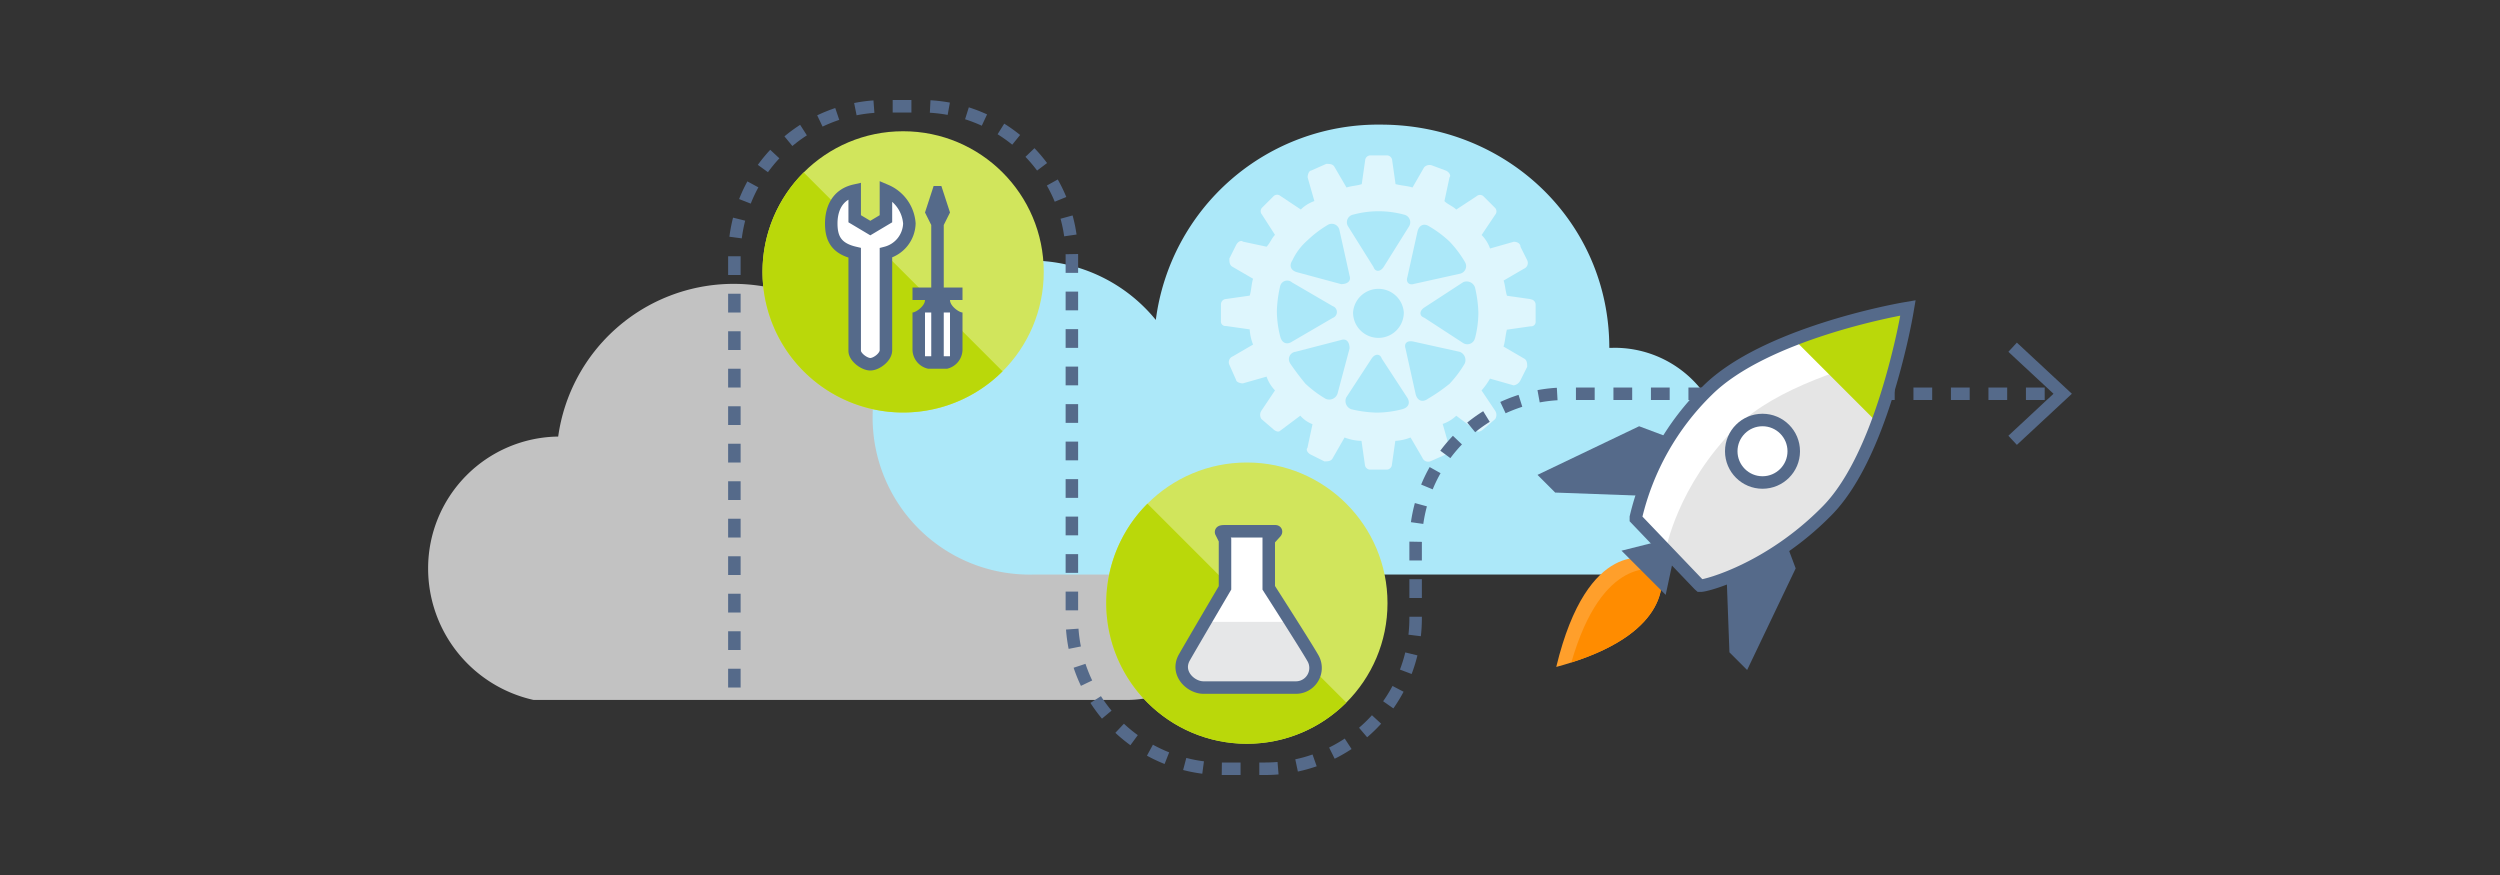 <svg xmlns="http://www.w3.org/2000/svg" viewBox="0 0 400 140">
  <rect x="0" y="0" width="400" height="140" fill="#333333" stroke="none"/>
  <defs>
    <style>
      .cls-1 {
        fill: #c2c2c2;
      }

      .cls-2 {
        fill: #ace8f9;
      }

      .cls-11, .cls-3, .cls-8 {
        fill: #fff;
      }

      .cls-16, .cls-4, .cls-9 {
        fill: none;
      }

      .cls-5 {
        fill: #d1e55c;
      }

      .cls-15, .cls-6 {
        fill: #bad80a;
      }

      .cls-6, .cls-8 {
        fill-rule: evenodd;
      }

      .cls-7 {
        opacity: 0.6;
      }

      .cls-11, .cls-16, .cls-9 {
        stroke: #556a8a;
        stroke-miterlimit: 10;
        stroke-width: 2px;
      }

      .cls-9 {
        stroke-dasharray: 3 3;
      }

      .cls-10 {
        fill: #556a8a;
      }

      .cls-12 {
        fill: #ff9f2b;
      }

      .cls-13 {
        fill: #ff8c00;
      }

      .cls-14 {
        fill: #e5e5e5;
      }

      .cls-17 {
        fill: #e6e7e8;
      }
    </style>
  </defs>
  <title>xamarin-cross-platform-deployment</title>
  <g id="ICONS">
    <g>
      <g>
        <path class="cls-1" d="M89.31,69.85a28.34,28.34,0,0,1,56-.89,19.29,19.29,0,0,1,31,9.8,16.86,16.86,0,1,1,4,33.23H85.37A21.56,21.56,0,0,1,68.5,90.92,21.08,21.08,0,0,1,89.31,69.85Z"/>
        <path class="cls-2" d="M258.05,55.66h-.56c0-20.1-16.31-35.72-36.56-35.72a35.86,35.86,0,0,0-36,31.25,25.73,25.73,0,0,0-19.69-9.49,25.12,25.12,0,1,0,0,50.23h92.8a18.17,18.17,0,0,0,18-18.42,17.7,17.7,0,0,0-18-17.86"/>
        <path class="cls-3" d="M146.76,50.26a.71.71,0,0,1-.8-.8c0-.54.4-.94.81-.81a.71.71,0,0,1,.8.8c.13.4-.27.81-.81.81"/>
        <circle class="cls-4" cx="192.13" cy="101.33" r="20.67"/>
        <g>
          <circle class="cls-5" cx="144.5" cy="43.5" r="22.5"/>
          <path class="cls-6" d="M128.59,27.59a22.5,22.5,0,0,0,31.82,31.82Z"/>
        </g>
        <g class="cls-7">
          <path class="cls-8" d="M244.91,47.86l-3.79-.54c-.27-.81-.27-1.62-.54-2.43L243.82,43a1,1,0,0,0,.54-1.35l-1.08-2.16c0-.54-.54-.81-1.08-.81l-3.79,1.08a5.89,5.89,0,0,0-1.35-2.16l2.17-3.24a.82.82,0,0,0,0-1.08l-1.89-1.89a.82.82,0,0,0-1.08,0L233,33.53c-.54-.54-1.35-.81-1.89-1.35l.81-3.79c.27-.27,0-.81-.54-1.08l-2.17-.81a1.19,1.19,0,0,0-1.35.27L226,30c-.81-.27-1.62-.27-2.71-.54l-.54-3.79a.86.86,0,0,0-.81-.81h-2.71a.86.86,0,0,0-.81.81l-.54,3.79c-.81.27-1.62.27-2.44.54l-1.89-3.24c-.27-.54-.81-.54-1.35-.54l-2.44,1.08c-.27,0-.54.54-.54,1.08l1.08,3.79a5.89,5.89,0,0,0-2.17,1.35l-3.25-2.16a.82.82,0,0,0-1.08,0l-1.89,1.89a.82.82,0,0,0,0,1.08L204,37.58c-.54.54-.81,1.35-1.35,1.89l-3.79-.81c-.27-.27-.81,0-1.08.54l-1.08,2.16c0,.54,0,1.08.54,1.35l3.25,1.89c-.27.81-.27,1.89-.54,2.7l-3.79.54a.86.86,0,0,0-.81.81v2.7a.72.72,0,0,0,.81.81l3.79.54a7.89,7.89,0,0,0,.54,2.43l-3.25,1.89a1,1,0,0,0-.54,1.35l1.08,2.43c0,.27.54.54,1.08.54l3.79-1.08A5.89,5.89,0,0,0,204,62.46l-2.17,3.24a1.21,1.21,0,0,0,0,1.35l1.89,1.62c.27.27.81.54,1.08.27l3.25-2.43A4.86,4.86,0,0,0,210,67.87l-.81,3.79c-.27.27,0,.81.54,1.08l2.17,1.08c.54,0,1.08,0,1.35-.54L215.13,70a8,8,0,0,0,2.71.54l.54,3.79a.86.86,0,0,0,.81.81h2.71a.86.86,0,0,0,.81-.81l.54-3.79a7.91,7.91,0,0,0,2.44-.54l1.89,3.24a1,1,0,0,0,1.35.54l2.44-1.08c.27,0,.54-.54.54-1.08l-1.08-3.79A5.89,5.89,0,0,0,233,66.52l3.25,2.43c.27.27.81,0,1.08-.27l1.89-1.62a1.21,1.21,0,0,0,0-1.35l-2.17-3.24a11.45,11.45,0,0,0,1.35-1.89l3.79,1.08a1.45,1.45,0,0,0,1.08-.81l1.08-2.16c0-.54,0-1.08-.54-1.35l-3.25-1.89c.27-.81.27-1.62.54-2.7l3.79-.54a.72.72,0,0,0,.81-.81v-2.7a.86.86,0,0,0-.81-.81ZM236,54.08a1.25,1.25,0,0,1-1.89.81l-6.23-4.06c-.81-.27-.81-1.08,0-1.62l6.23-4.06A1.4,1.4,0,0,1,236,46a19.71,19.71,0,0,1,.54,4.06,16.56,16.56,0,0,1-.54,4.06Zm-1.62-12.17a1.24,1.24,0,0,1-.81,1.89l-7.31,1.62c-.81.27-1.35-.27-1.08-1.08l1.62-7.3c.27-1.08,1.08-1.35,1.89-.81a17.88,17.88,0,0,1,3.25,2.43,17.86,17.86,0,0,1,2.44,3.24Zm-17.87-7.57a15.51,15.51,0,0,1,8.12,0,1.24,1.24,0,0,1,.81,1.89l-4.06,6.49c-.54.81-1.35.81-1.62,0l-4.06-6.49a1.24,1.24,0,0,1,.81-1.89ZM224.61,50a4.06,4.06,0,0,1-8.12,0,4.07,4.07,0,0,1,8.12,0ZM212.42,36a1.25,1.25,0,0,1,1.89.81l1.62,7.3c.27.81-.27,1.35-1.35,1.35l-7-1.89c-1.08-.27-1.35-1.08-.81-1.89a9.76,9.76,0,0,1,2.44-3.24A17.88,17.88,0,0,1,212.42,36Zm-7.58,17.85a16.56,16.56,0,0,1-.54-4.06,19.71,19.71,0,0,1,.54-4.06,1.16,1.16,0,0,1,1.89-.54l6.5,3.79a1,1,0,0,1,0,1.89l-6.5,3.79c-.81.54-1.62.27-1.89-.81Zm1.62,4.33a1.19,1.19,0,0,1,.81-1.89l7.31-1.89c.81-.27,1.35.27,1.35,1.35L214,63a1.4,1.4,0,0,1-1.89.81,17.88,17.88,0,0,1-3.25-2.43c-1.35-1.62-2.44-3.24-2.44-3.24Zm17.87,7.3a16.61,16.61,0,0,1-4.06.54,19.77,19.77,0,0,1-4.06-.54,1.4,1.4,0,0,1-.81-1.89l4.06-6.22c.54-.81,1.35-.81,1.62,0l4.06,6.22c.54.81.27,1.62-.81,1.89Zm4.06-1.62c-.81.54-1.62.27-1.89-.81l-1.62-7.3c-.27-.81.27-1.35,1.35-1.08l7.31,1.62a1.4,1.4,0,0,1,.81,1.89,17.86,17.86,0,0,1-2.44,3.24,28.06,28.06,0,0,1-3.52,2.43Z"/>
        </g>
        <g>
          <path class="cls-9" d="M117.5,110V41a24.07,24.07,0,0,1,24-24h6a24.07,24.07,0,0,1,24,24V99a24.07,24.07,0,0,0,24,24h7a24.07,24.07,0,0,0,24-24V87a24.07,24.07,0,0,1,24-24h78.83"/>
          <polygon class="cls-10" points="322.7 71.18 321.34 69.72 328.56 63 321.34 56.29 322.7 54.82 331.5 63 322.7 71.18"/>
        </g>
        <rect class="cls-4" x="131" y="29" width="30" height="30"/>
        <path class="cls-11" d="M141.75,30.5V35l-2.5,1.49L136.75,35V30.5c-3,.68-3.75,3.21-3.75,5.25,0,2.33.75,4,3.75,4.7V56.14c0,1,1.54,2.14,2.5,2.14s2.5-1.13,2.5-2.23V40.45a5,5,0,0,0,3.75-4.7A6.2,6.2,0,0,0,141.75,30.5Z"/>
        <path class="cls-10" d="M154,46h-3V36l1-2-1.38-4.24h-1.24L148,34l1,2V46h-3v2h2c0,1-1.5,2-2,2v6a3.17,3.17,0,0,0,2.52,3h3A3.17,3.17,0,0,0,154,56V50c-.5,0-2-1-2-2h2Z"/>
        <rect class="cls-3" x="148" y="50" width="1" height="7"/>
        <rect class="cls-3" x="151" y="50" width="1" height="7"/>
        <g>
          <circle class="cls-5" cx="199.5" cy="96.5" r="22.5"/>
          <path class="cls-6" d="M183.59,80.59a22.5,22.5,0,0,0,31.82,31.82Z"/>
        </g>
        <g>
          <g>
            <g>
              <path class="cls-12" d="M251.41,106c-.76.25-1.57.48-2.41.71,5.06-21,15-17.21,15-17.21L265.66,91l.06.2C266.07,92.6,267.42,100.89,251.41,106Z"/>
              <path class="cls-13" d="M251.41,106c5-17.3,13.45-15,14.31-14.76C266.07,92.6,267.42,100.89,251.41,106Z"/>
              <polygon class="cls-10" points="266.51 95.18 259.44 88.11 265.09 86.69 267.75 89.36 266.51 95.18"/>
            </g>
            <polygon class="cls-10" points="267.92 79.51 248.83 78.81 246 75.98 262.26 68.2 269.06 70.75 267.92 79.51"/>
            <polygon class="cls-10" points="276 85.28 276.71 104.37 279.54 107.2 287.31 90.94 284.76 84.14 276 85.28"/>
            <g>
              <path class="cls-3" d="M272.19,93.7H272l-.17-.15L261.74,83l0-.25a41.74,41.74,0,0,1,11.45-20.28c9.15-9.1,30.47-12.92,31.38-13.08l.7-.12-.12.7s-.37,2.22-1.14,5.45c-2.08,8.74-5.8,20.4-11.73,26.36C283.08,91.11,273,93.7,272.19,93.7Z"/>
              <path class="cls-14" d="M303.5,56.69c-1.69,7.11-5.36,19.43-11.6,25.7-9.22,9.28-19.25,11.21-19.77,11.31l-5.62-5.62s1.79-10.32,11.32-19.8C284.09,62.05,296.38,58.38,303.5,56.69Z"/>
              <path class="cls-15" d="M305.5,49a92,92,0,0,0-18.3,5.45l13.4,13.4A123.08,123.08,0,0,0,305.5,49Z"/>
              <path class="cls-16" d="M272.19,93.7H272l-.17-.15L261.74,83l0-.25a41.74,41.74,0,0,1,11.45-20.28c9.15-9.1,30.47-12.92,31.38-13.08l.7-.12-.12.7s-.37,2.22-1.14,5.45c-2.08,8.74-5.8,20.4-11.73,26.36C283.08,91.11,273,93.7,272.19,93.7Z"/>
            </g>
          </g>
          <circle class="cls-11" cx="282" cy="72.2" r="5"/>
        </g>
      </g>
      <g>
        <path class="cls-3" d="M210,105.19c-1-1.77-7-11.14-7-11.14V86.39l1.11-1.22c.13-.17,0-.17-.18-.17h-7.86c-.21,0-.81,0-.68.17l.61,1.22v7.67s-5.51,9.37-6.51,11.14c-1.4,2.49,1,4.81,3.07,4.81h14.87A3.14,3.14,0,0,0,210,105.19Z"/>
        <path class="cls-17" d="M206,99.5H193.45c-1.59,2.31-3.27,4.77-3.75,5.58-1.4,2.34.55,4.29,2.59,4.29h14.87c2,0,4-1.95,2.59-4.29C209.27,104.27,207.6,101.81,206,99.5Z"/>
        <path class="cls-16" d="M210,105.19c-1-1.77-7-11.14-7-11.14V86.39l1.11-1.22c.13-.17,0-.17-.18-.17h-7.86c-.21,0-.81,0-.68.17l.61,1.22v7.67s-5.51,9.37-6.51,11.14c-1.4,2.49,1,4.81,3.07,4.81h14.87A3.14,3.14,0,0,0,210,105.19Z"/>
      </g>
    </g>
  </g>
</svg>
